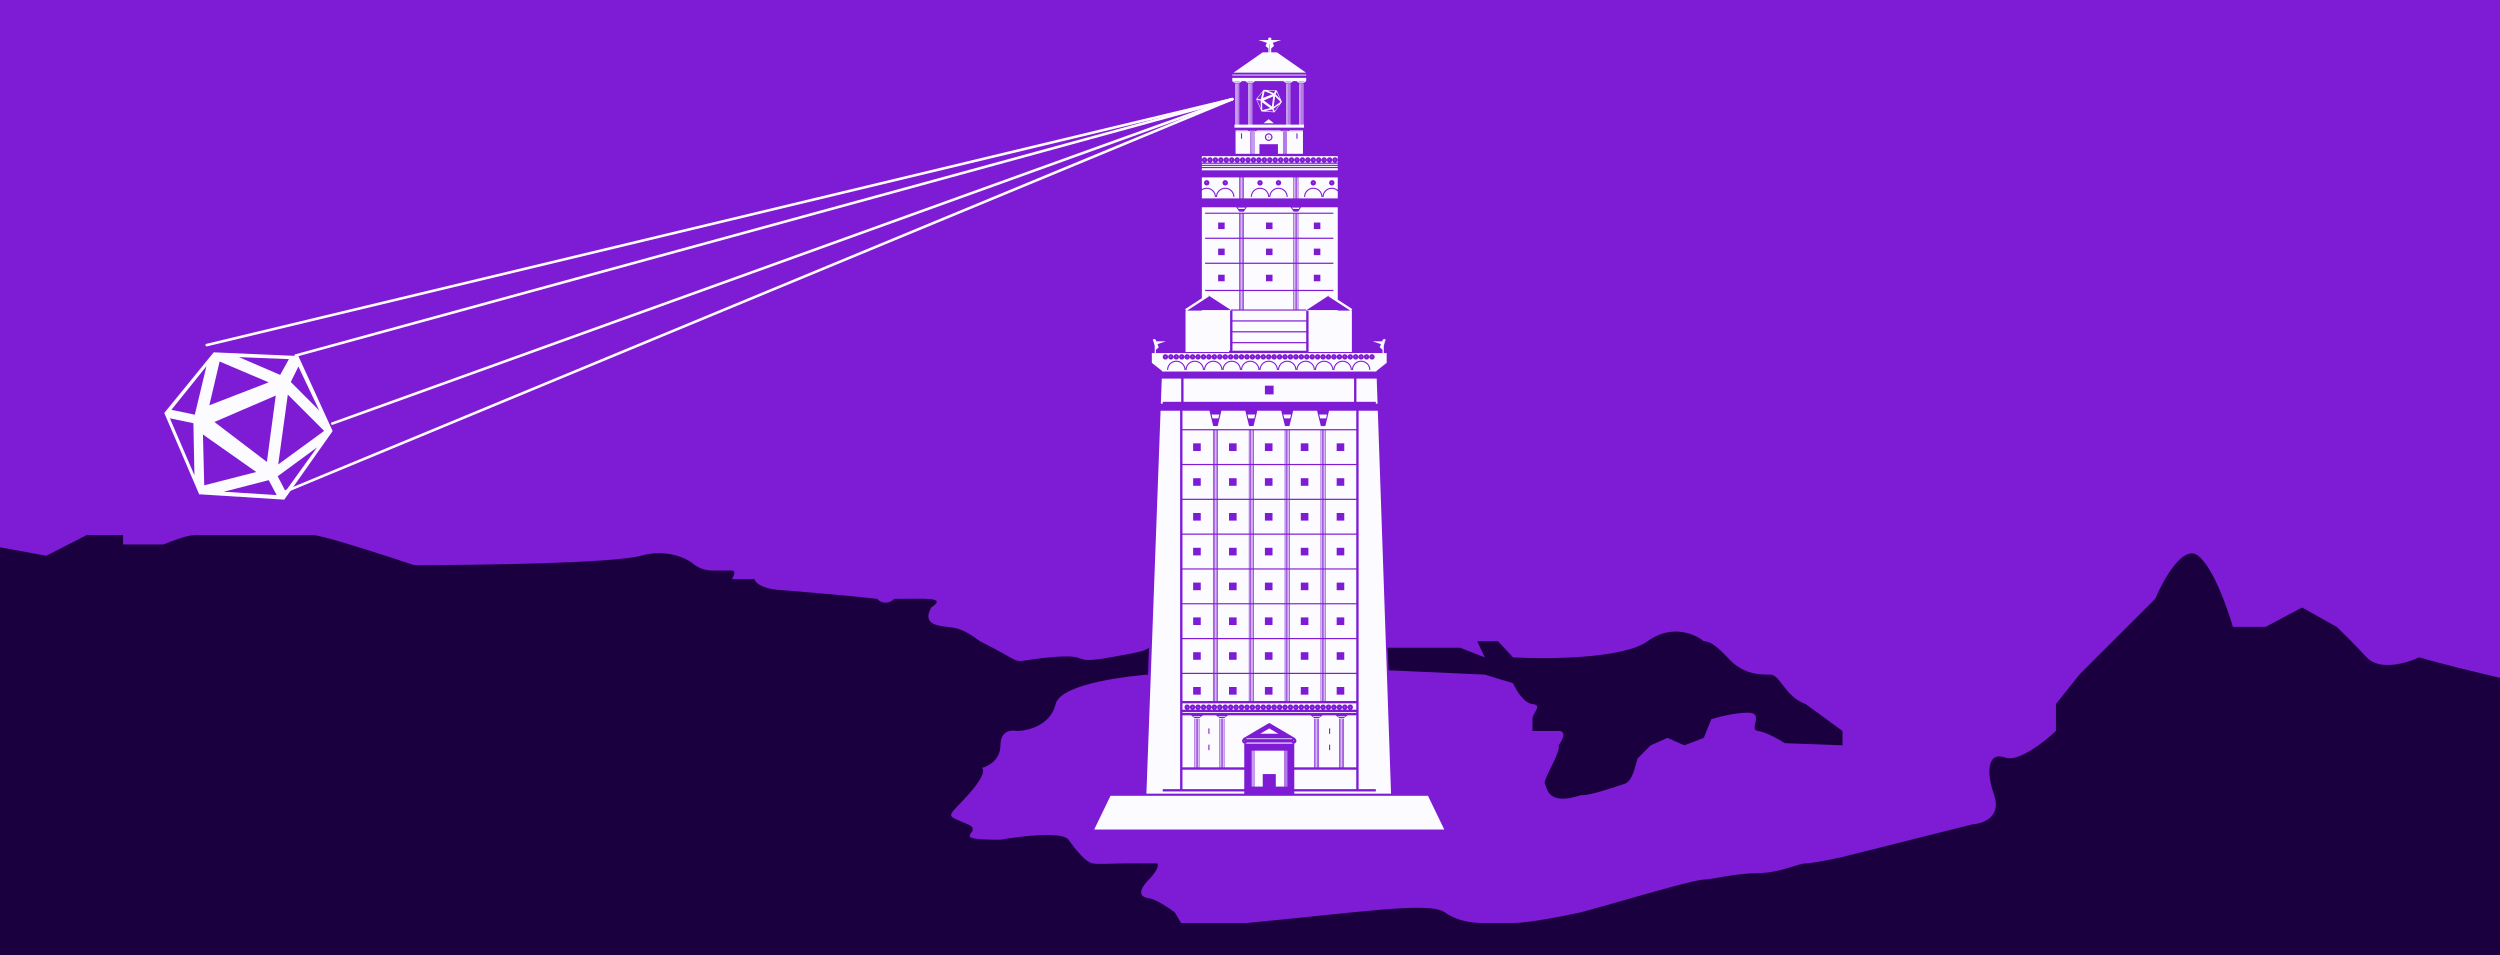 <svg viewBox="0 1 390 149" fill="none" xmlns="http://www.w3.org/2000/svg">
<rect x="0" y="1" width="390" height="149" fill="#808080" stroke="none"/>
<g clip-path="url(#clip0_19311_137752)">
<path d="M789 0.146H-393V151.148H789V0.146Z" fill="#7E1BD4"/>
<path fill-rule="evenodd" clip-rule="evenodd" d="M192.426 16.423C192.452 16.532 192.385 16.642 192.275 16.669L32.297 55.031C32.187 55.057 32.077 54.989 32.051 54.88C32.024 54.77 32.092 54.66 32.201 54.634L192.18 16.272C192.289 16.245 192.4 16.313 192.426 16.423Z" fill="#FCFBFF"/>
<path fill-rule="evenodd" clip-rule="evenodd" d="M192.425 16.416C192.454 16.525 192.39 16.637 192.282 16.667L46.179 56.662C46.07 56.691 45.958 56.627 45.928 56.519C45.898 56.41 45.962 56.298 46.071 56.268L192.174 16.273C192.283 16.244 192.395 16.308 192.425 16.416Z" fill="#FCFBFF"/>
<path fill-rule="evenodd" clip-rule="evenodd" d="M192.419 16.401C192.457 16.507 192.402 16.624 192.296 16.662L51.907 67.268C51.801 67.306 51.684 67.251 51.646 67.145C51.608 67.039 51.663 66.922 51.769 66.884L192.158 16.278C192.264 16.24 192.381 16.295 192.419 16.401Z" fill="#FCFBFF"/>
<path fill-rule="evenodd" clip-rule="evenodd" d="M192.416 16.392C192.459 16.496 192.41 16.616 192.305 16.659L44.57 77.875C44.466 77.918 44.347 77.869 44.304 77.764C44.261 77.66 44.31 77.541 44.414 77.498L192.149 16.282C192.253 16.239 192.373 16.288 192.416 16.392Z" fill="#FCFBFF"/>
<path d="M111.104 90.002C109.851 90.002 108.792 89.442 108.419 89.162C107.349 88.186 104.156 86.526 99.95 87.697C95.745 88.869 74.641 89.162 64.615 89.162C59.942 87.6 50.247 84.475 48.845 84.475H30.301C29.249 84.475 26.65 85.452 25.482 85.94H19.203V84.475H13.509L7.23 87.697L-10.438 84.475C-36.769 83.162 -92.849 81.615 -106.516 85.94C-120.183 90.265 -159.033 96.311 -176.75 98.793L-186.679 90.002L-194.418 93.082L-200.113 94.425L-210.042 100.137L-220.701 96.777L-225.665 100.137C-229.949 109.152 -243.187 127.664 -261.877 129.59C-285.24 131.998 -303.638 133.286 -300.134 137.206C-297.33 140.341 -295.753 143.352 -300.134 144.989C-304.009 146.438 -376.975 150.143 -393 150.999L-393 151.26H274.237C421.975 151.26 785.846 151.524 789 151.407V149.942C772.874 148.545 726.368 145.958 723.731 144.989C719.058 142.395 708.779 137.99 705.041 141.125C700.368 145.045 687.373 144.989 679.926 141.125C673.968 138.034 682.408 129.124 687.373 125.055L679.926 120.799C676.47 120.799 666.58 121.65 654.665 125.055C642.75 128.459 611.444 123.636 597.281 120.799C593.922 120.261 585.775 118.736 580.051 116.936C574.327 115.135 567.153 113.684 564.281 113.184L552.016 117.271L533.326 115.032L524.711 110.832H516.826C502.711 110.832 469.02 111.302 447.176 113.184C425.332 115.065 391.544 107.547 377.381 103.553C375.482 104.449 371.19 105.703 369.204 103.553C367.218 101.402 365.261 99.484 364.531 98.793L359.129 95.769L353.434 98.793H348.323C347.496 95.863 345.257 89.541 342.921 87.697C340.585 85.854 337.47 91.415 336.204 94.425L324.377 106.24L320.726 110.832V115.032C318.926 116.73 314.827 119.939 312.841 119.186C310.359 118.245 309.629 120.799 311.089 125.055C312.257 128.459 309.337 129.497 307.731 129.59L287.435 134.686C285.906 135.022 282.614 135.694 281.675 135.694C280.5 135.694 277.592 137.206 274.237 137.206C270.881 137.206 266.966 138.214 265.792 138.214C264.617 138.214 257.347 140.285 254.439 141.125C252.113 141.797 248.287 142.861 246.666 143.309C244.13 143.869 238.456 144.989 236.04 144.989H231.622C230.447 144.989 227.763 144.989 225.358 143.309C222.953 141.629 212.329 143.309 194.433 144.989H187.162H184.254L183.248 143.309C182.353 142.637 180.295 141.26 179.221 141.125C177.879 140.957 177.375 140.117 179.221 138.214C180.697 136.691 180.731 135.899 180.563 135.694H175.642C173.405 135.694 171.447 135.862 170.441 135.694C169.434 135.526 167.868 133.678 166.694 131.998C165.754 130.654 159.219 131.438 156.068 131.998C147.259 131.998 153.842 130.845 150.979 129.59C147.4 128.023 147.623 128.75 150.979 125.055C153.663 122.098 153.551 120.986 153.16 120.799C154.129 120.575 156.068 119.556 156.068 117.271C156.068 114.987 157.746 114.826 158.585 115.032C160.281 115.032 163.875 114.192 164.68 110.832C165.486 107.472 177.171 106.371 179.091 106.24L179.237 102.05C178.547 102.498 178.549 102.612 173.18 103.553C166.469 104.729 170.776 102.881 163.673 103.553C156.571 104.225 160.989 105.065 152.88 101.033C150.195 99.017 149.133 98.961 147.79 98.793C146.448 98.625 143.764 98.457 145.274 95.769C147.79 94.09 144.435 94.425 139.514 94.425C138.306 95.501 137.221 94.874 136.829 94.425C136.028 94.314 131.997 93.888 122.289 93.082C118.799 92.947 117.777 91.868 117.703 91.346H114.18C114.459 90.898 114.851 90.002 114.18 90.002H111.104Z" fill="#1B003F"/>
<path d="M227.763 102.041C225.955 102.041 220.005 102.05 216.471 102.05L216.617 105.565L231.622 106.24L236.04 107.584C236.487 108.611 237.718 110.698 239.06 110.832C240.738 111 239.06 112.176 239.06 113.184V115.032H243.142C244.485 115.032 243.702 116.525 243.142 117.271C243.59 118.223 240.599 122.749 241.002 123.287C241.404 123.824 241.213 126.802 246.666 125.044C247.859 125.212 252.071 123.69 253.413 123.287C254.755 122.884 255.178 120.116 255.457 119.332L257.501 117.271L260.13 116.11L262.758 117.271L265.792 116.11L266.966 113.184C268.029 112.848 270.669 112.176 272.727 112.176C275.299 112.176 272.727 114.864 274.237 115.032C275.445 115.166 277.536 116.357 278.431 116.936L287.435 117.271V115.032L281.675 110.832C278.431 109.666 277.713 106.24 276.191 106.24C274.29 106.24 272.502 106.143 270.497 104.54C269.447 103.701 267.544 101.033 265.792 101.033C264.431 99.894 260.77 98.3 257.012 101.033C253.254 103.765 241.465 103.851 236.04 103.553L233.691 101.033H230.447L231.622 103.553L227.763 102.041Z" fill="#1B003F"/>
<path fill-rule="evenodd" clip-rule="evenodd" d="M196.304 7.238H197.863C197.843 7.198 197.822 7.13 197.835 7.075C197.821 7.006 197.835 6.937 197.917 6.896C197.999 6.855 198.046 6.857 198.085 6.877C198.123 6.857 198.171 6.855 198.253 6.896C198.335 6.937 198.349 7.006 198.334 7.075C198.347 7.13 198.326 7.198 198.306 7.238H199.866L198.55 7.677L198.745 8.165L198.306 8.556V9.16L199.188 9.16L203.74 12.336H192.43L196.983 9.16L197.863 9.16V8.556L197.425 8.165L197.619 7.677L196.304 7.238ZM198.058 9.16H198.085H198.111V7.97L198.085 7.87L198.058 7.97V9.16ZM192.234 12.634H203.768V12.775H192.234V12.634ZM192.234 13.143V13.652H192.234L192.341 13.733L192.701 14.002L192.713 14.011H192.728H193.266H193.281L193.293 14.002L193.401 13.921L193.652 13.733L193.76 13.652H203.768V13.143H192.234ZM192.623 13.831H193.371L193.491 13.742H192.503L192.623 13.831ZM192.683 20.44V14.101H192.772L192.772 20.44H192.862V14.101H192.952V20.44H193.042V14.101H193.132L193.132 20.44H193.221V14.101H193.311V20.44H194.719V14.101H194.809V20.44H194.899L194.899 14.101H194.989V20.44H195.079V14.101H195.168V20.44H195.258L195.258 14.101H195.348V20.44H200.655V14.101H200.745V20.44H200.835L200.835 14.101H200.925V20.44H201.015V14.101H201.104V20.44H201.194V14.101H201.284V20.44H202.691V14.101H202.781V20.44H202.87L202.87 14.101H202.96V20.44H203.05V14.101H203.14V20.44H203.229V14.101H203.319V20.44H203.429V21.119L203.429 20.921H192.574V20.44H192.683ZM196.135 21.288H199.697L199.805 21.337L199.912 21.384H195.921L196.028 21.337L196.135 21.288ZM194.988 21.458L195.076 21.497L195.088 21.503H195.103H195.642H195.657L195.669 21.497L195.757 21.458H200.076L200.164 21.497L200.176 21.503H200.191H200.729H200.744L200.756 21.497L200.844 21.458H203.263V24.994H200.774V21.556H200.685V24.994H200.595V21.556H200.505V24.994H200.415V21.556H200.325V24.994H200.236L200.236 21.556H200.146V24.994H199.358V23.495H196.474V24.994H195.687V21.556H195.597V24.994H195.507L195.507 21.556H195.417V24.994H195.327V21.556H195.238V24.994H195.148L195.148 21.556H195.058V24.994H192.747V21.458H194.988ZM195.771 21.384H194.974L194.878 21.342H195.866L195.771 21.384ZM194.824 21.384H192.747V21.288H194.609L194.717 21.337L194.824 21.384ZM203.263 21.384V21.288H201.223L201.116 21.337L201.009 21.384H203.263ZM200.061 21.384H200.859L200.954 21.342H199.966L200.061 21.384ZM200.685 25.361H200.595L200.505 25.361L200.415 25.361L200.325 25.361L200.236 25.361L200.146 25.361L195.687 25.361L195.597 25.361L195.507 25.361L195.417 25.361L195.327 25.361L195.238 25.361L195.148 25.361L195.058 25.361L187.489 25.361V25.896C187.518 25.69 187.695 25.531 187.909 25.531C188.14 25.531 188.328 25.716 188.333 25.946C188.338 25.716 188.526 25.531 188.757 25.531C188.988 25.531 189.176 25.716 189.181 25.946C189.186 25.716 189.374 25.531 189.605 25.531C189.839 25.531 190.029 25.721 190.029 25.955C190.029 26.152 189.895 26.317 189.714 26.366H190.345C190.163 26.317 190.029 26.152 190.029 25.955C190.029 25.721 190.219 25.531 190.453 25.531C190.684 25.531 190.872 25.716 190.877 25.946C190.883 25.716 191.07 25.531 191.301 25.531C191.536 25.531 191.725 25.721 191.725 25.955C191.725 26.152 191.592 26.317 191.41 26.366H192.041C191.86 26.317 191.726 26.152 191.726 25.955C191.726 25.721 191.916 25.531 192.15 25.531C192.381 25.531 192.569 25.716 192.574 25.946C192.579 25.716 192.767 25.531 192.998 25.531C193.229 25.531 193.417 25.716 193.422 25.946C193.427 25.716 193.615 25.531 193.846 25.531C194.08 25.531 194.27 25.721 194.27 25.955C194.27 26.152 194.136 26.317 193.955 26.366H194.585C194.404 26.317 194.27 26.152 194.27 25.955C194.27 25.721 194.46 25.531 194.694 25.531C194.925 25.531 195.113 25.716 195.118 25.946C195.123 25.716 195.311 25.531 195.542 25.531C195.775 25.531 195.964 25.719 195.966 25.951C195.969 25.719 196.158 25.531 196.39 25.531C196.621 25.531 196.809 25.716 196.814 25.946C196.819 25.716 197.007 25.531 197.238 25.531C197.469 25.531 197.657 25.716 197.662 25.946C197.667 25.716 197.855 25.531 198.086 25.531C198.32 25.531 198.51 25.721 198.51 25.955C198.51 26.152 198.376 26.317 198.195 26.366H198.826C198.644 26.317 198.511 26.152 198.511 25.955C198.511 25.721 198.7 25.531 198.935 25.531C199.166 25.531 199.353 25.716 199.359 25.946C199.364 25.716 199.551 25.531 199.782 25.531C200.015 25.531 200.204 25.719 200.206 25.951C200.209 25.719 200.398 25.531 200.63 25.531C200.861 25.531 201.049 25.716 201.054 25.946C201.06 25.716 201.247 25.531 201.478 25.531C201.709 25.531 201.897 25.716 201.902 25.946C201.907 25.716 202.095 25.531 202.326 25.531C202.56 25.531 202.75 25.721 202.75 25.955C202.75 26.152 202.617 26.317 202.435 26.366H203.066C202.884 26.317 202.751 26.152 202.751 25.955C202.751 25.721 202.941 25.531 203.175 25.531C203.406 25.531 203.594 25.716 203.599 25.946C203.604 25.716 203.792 25.531 204.023 25.531C204.257 25.531 204.447 25.721 204.447 25.955C204.447 26.152 204.313 26.317 204.132 26.366H204.762C204.581 26.317 204.447 26.152 204.447 25.955C204.447 25.721 204.637 25.531 204.871 25.531C205.102 25.531 205.29 25.716 205.295 25.946C205.3 25.716 205.488 25.531 205.719 25.531C205.953 25.531 206.143 25.721 206.143 25.955C206.143 26.152 206.01 26.317 205.828 26.366H206.459C206.277 26.317 206.144 26.152 206.144 25.955C206.144 25.721 206.334 25.531 206.568 25.531C206.799 25.531 206.987 25.716 206.992 25.946C206.997 25.716 207.185 25.531 207.416 25.531C207.647 25.531 207.834 25.716 207.84 25.946C207.845 25.716 208.033 25.531 208.263 25.531C208.498 25.531 208.688 25.721 208.688 25.955C208.688 26.152 208.554 26.317 208.372 26.366H208.691V25.361L200.774 25.361H200.685ZM194.405 13.652H194.27L194.378 13.733L194.737 14.002L194.749 14.011H194.764H195.303H195.318L195.33 14.002L195.438 13.921L195.689 13.733L195.797 13.652H195.662H194.405ZM195.528 13.742L195.408 13.832H194.659L194.54 13.742H195.528ZM200.207 13.652H200.341H201.598H201.733L201.625 13.733L201.374 13.921L201.266 14.002L201.254 14.011H201.239H200.7H200.685L200.673 14.002L200.314 13.733L200.207 13.652ZM201.344 13.832H200.596L200.476 13.742H201.464L201.344 13.832ZM202.376 13.652H202.242L202.349 13.733L202.709 14.002L202.721 14.011H202.736H203.274H203.289L203.301 14.002L203.409 13.921L203.661 13.733L203.768 13.652L203.634 13.652H202.376ZM202.511 13.742L202.631 13.832H203.379L203.499 13.742H202.511ZM187.489 27.567V27.228H208.691V27.567H187.489ZM208.691 27.044H187.489V26.889H208.691V27.044ZM208.691 26.705H187.489V26.549H208.691V26.705ZM187.8 26.366H187.489V26.014C187.513 26.185 187.637 26.322 187.8 26.366ZM188.648 26.366C188.47 26.318 188.337 26.157 188.333 25.965C188.329 26.157 188.196 26.318 188.018 26.366H188.648ZM188.866 26.366H189.496C189.318 26.318 189.185 26.157 189.181 25.965C189.177 26.157 189.044 26.318 188.866 26.366ZM205.61 26.366C205.432 26.318 205.3 26.157 205.295 25.965C205.291 26.157 205.159 26.318 204.98 26.366H205.61ZM207.307 26.366C207.128 26.318 206.996 26.157 206.992 25.965C206.987 26.157 206.855 26.318 206.677 26.366H207.307ZM207.525 26.366H208.155C207.976 26.318 207.844 26.157 207.84 25.965C207.835 26.157 207.703 26.318 207.525 26.366ZM203.599 25.965C203.603 26.157 203.735 26.318 203.914 26.366H203.284C203.462 26.318 203.594 26.157 203.599 25.965ZM201.902 25.965C201.907 26.157 202.039 26.318 202.217 26.366H201.587C201.766 26.318 201.898 26.157 201.902 25.965ZM201.054 25.965C201.059 26.157 201.191 26.318 201.369 26.366H200.739C200.918 26.318 201.05 26.157 201.054 25.965ZM200.206 25.96C200.209 26.155 200.342 26.318 200.522 26.366H199.891C200.071 26.318 200.204 26.155 200.206 25.96ZM195.966 25.96C195.964 26.155 195.831 26.318 195.651 26.366H196.281C196.101 26.318 195.968 26.155 195.966 25.96ZM197.129 26.366C196.951 26.318 196.819 26.157 196.814 25.965C196.81 26.157 196.678 26.318 196.499 26.366H197.129ZM197.977 26.366C197.799 26.318 197.666 26.157 197.662 25.965C197.658 26.157 197.526 26.318 197.347 26.366H197.977ZM199.044 26.366H199.673C199.495 26.318 199.363 26.157 199.359 25.965C199.354 26.157 199.222 26.318 199.044 26.366ZM195.118 25.965C195.123 26.157 195.255 26.318 195.433 26.366H194.803C194.982 26.318 195.114 26.157 195.118 25.965ZM193.422 25.965C193.426 26.157 193.558 26.318 193.737 26.366H193.107C193.285 26.318 193.418 26.157 193.422 25.965ZM192.574 25.965C192.578 26.157 192.71 26.318 192.889 26.366H192.259C192.437 26.318 192.57 26.157 192.574 25.965ZM190.562 26.366H191.193C191.014 26.318 190.882 26.157 190.877 25.965C190.873 26.157 190.741 26.318 190.562 26.366ZM208.691 30.863V31.952H202.543V28.67H208.691V30.627C208.44 30.412 208.113 30.283 207.756 30.283C206.96 30.283 206.314 30.928 206.314 31.725H206.484C206.484 31.022 207.053 30.452 207.756 30.452C208.126 30.452 208.459 30.61 208.691 30.863ZM202.433 28.67V31.952H202.323V28.67H202.433ZM202.214 28.67V31.952H202.104V28.67H202.214ZM201.994 28.67V31.952H201.884V28.67H201.994ZM201.775 28.67V31.952H194.061V28.67H201.775ZM193.951 28.67V31.952H193.842V28.67H193.951ZM193.732 28.67V31.952H193.622V28.67H193.732ZM193.512 28.67V31.952H193.403V28.67H193.512ZM193.293 28.67V31.952H187.489V30.705C187.701 30.546 187.965 30.452 188.25 30.452C188.953 30.452 189.522 31.022 189.522 31.725H189.692C189.692 30.928 189.046 30.283 188.25 30.283C187.971 30.283 187.71 30.362 187.489 30.5V28.67H193.293ZM187.489 33.337H192.86L192.876 33.361L193.183 33.811L193.315 34.004L193.329 34.025H193.348H194.006H194.025L194.039 34.004L194.478 33.361L194.494 33.337H201.342L201.358 33.361L201.665 33.811L201.797 34.004L201.811 34.025H201.83H202.488H202.506L202.521 34.004L202.96 33.361L202.976 33.337H208.691V47.748L210.956 49.22L210.801 49.459H210.894V55.908H204.136V49.459H203.769V49.276H202.543V46.405H208.01V46.221H202.543V42.162H208.01V41.978H202.543V38.259H208.01V38.075H202.543V34.356H208.01V34.172H187.995V34.356H193.293V38.075H187.995V38.259H193.293V41.978H187.995V42.162H193.293V46.221H187.995V46.405H193.293V49.276H192.066V49.459H191.896V55.71H191.727V55.908H184.942V49.459H185.032L184.877 49.22L187.489 47.523V33.337ZM203.769 56.078L192.263 56.078L191.896 56.078L181.383 56.078L180.329 56.078V55.564L180.767 55.174L180.572 54.685L181.888 54.246H180.329C180.361 54.181 180.397 54.041 180.28 54.002C180.228 53.985 180.195 53.956 180.165 53.929C180.11 53.88 180.065 53.841 179.939 53.904C179.783 53.983 179.874 54.165 179.939 54.246L180.134 54.978V56.078H179.685V57.605L181.28 58.865L181.277 58.962H214.728L214.725 58.867L216.322 57.605V56.078H215.869V54.978L216.064 54.246C216.129 54.165 216.22 53.983 216.064 53.904C215.938 53.841 215.894 53.88 215.838 53.929C215.808 53.956 215.775 53.985 215.723 54.002C215.606 54.041 215.642 54.181 215.675 54.246H214.115L215.431 54.685L215.236 55.174L215.675 55.564V56.078H214.628L214.627 56.078L204.136 56.078H203.769ZM203.769 54.55V55.71H192.263V54.55H203.769ZM203.769 54.367H192.263V52.853H203.769V54.367ZM203.769 52.67H192.263V51.156H203.769V52.67ZM203.769 50.973H192.263V49.459L203.769 49.459L203.769 50.973ZM203.806 49.374L207.33 47.084L207.231 47.238L210.65 49.459H208.691V49.374H203.806ZM187.489 49.459H185.184L188.603 47.238L188.503 47.084L188.504 47.083L192.029 49.374H187.489V49.459ZM181.236 60.065L181.091 63.969H181.382V63.686H184.265V60.065H181.236ZM184.632 60.065V63.686H211.234V60.065H184.632ZM214.627 63.686H211.602V60.065H214.766L214.901 63.969H214.627V63.686ZM178.839 124.808L181.05 65.072H214.939L217.003 124.808L201.907 124.808V124.469L211.575 124.469H211.942L214.628 124.469V124.101H211.942V65.072H211.575V120.707H209.668V113.138H209.559V120.707H209.449V113.138H209.339V120.707H209.229V113.138H209.12V120.707H209.01V113.138H208.9V120.707H205.767V113.138H205.657V120.707H205.547V113.138H205.438V120.707H205.328V113.138H205.218V120.707H205.108V113.138H204.999V120.707H201.907V118.104V117.001H201.83C202.06 116.996 202.245 116.808 202.245 116.577C202.245 116.409 202.147 116.264 202.006 116.195H202.117L200.867 115.461L198.004 113.777L195.141 115.461L193.891 116.195H194.003C193.862 116.264 193.764 116.409 193.764 116.577C193.764 116.808 193.949 116.996 194.179 117.001H194.105V118.104V123.705V124.101H184.464V121.074H194.103V120.707H191.01V113.138H190.901V120.707H190.791V113.138H190.681V120.707H190.571V113.138H190.462V120.707H190.352V113.138H190.242V120.707H187.109V113.138H186.999V120.707H186.889V113.138H186.78V120.707H186.67V113.138H186.56V120.707H186.45V113.138H186.341V120.707H184.464V112.589H185.792L185.923 112.688L186.231 112.919L186.362 113.017L186.377 113.028H186.395H187.054H187.072L187.087 113.017L187.526 112.688L187.657 112.589H189.693L189.825 112.688L190.132 112.919L190.264 113.017L190.279 113.028H190.297H190.955H190.974L190.988 113.017L191.427 112.688L191.559 112.589H204.45L204.582 112.688L204.889 112.919L205.021 113.017L205.035 113.028H205.054H205.712H205.73L205.745 113.017L206.184 112.688L206.316 112.589H208.352L208.483 112.688L208.79 112.919L208.922 113.017L208.937 113.028H208.955H209.614H209.632L209.647 113.017L210.086 112.688L210.217 112.589H211.574V112.222H184.464V112.08H211.574V111.713H210.792C210.952 111.652 211.065 111.497 211.065 111.316C211.065 111.082 210.875 110.892 210.641 110.892C210.41 110.892 210.222 111.077 210.217 111.307C210.211 111.077 210.024 110.892 209.793 110.892C209.562 110.892 209.374 111.077 209.369 111.307C209.364 111.077 209.176 110.892 208.945 110.892C208.711 110.892 208.521 111.082 208.521 111.316C208.521 111.497 208.634 111.652 208.793 111.713H208.248C208.407 111.652 208.52 111.497 208.52 111.316C208.52 111.082 208.33 110.892 208.096 110.892C207.869 110.892 207.683 111.071 207.673 111.296C207.662 111.071 207.477 110.892 207.249 110.892C207.015 110.892 206.825 111.082 206.825 111.316C206.825 111.497 206.938 111.652 207.097 111.713H206.552C206.712 111.652 206.825 111.497 206.825 111.316C206.825 111.082 206.635 110.892 206.401 110.892C206.17 110.892 205.982 111.077 205.977 111.307C205.971 111.077 205.784 110.892 205.553 110.892C205.318 110.892 205.129 111.082 205.129 111.316C205.129 111.497 205.242 111.652 205.401 111.713H204.856C205.015 111.652 205.128 111.497 205.128 111.316C205.128 111.082 204.938 110.892 204.704 110.892C204.473 110.892 204.285 111.077 204.28 111.307C204.275 111.077 204.087 110.892 203.856 110.892C203.625 110.892 203.437 111.077 203.432 111.307C203.427 111.077 203.239 110.892 203.008 110.892C202.774 110.892 202.584 111.082 202.584 111.316C202.584 111.497 202.697 111.652 202.856 111.713H202.312C202.471 111.652 202.584 111.497 202.584 111.316C202.584 111.082 202.394 110.892 202.16 110.892C201.929 110.892 201.741 111.077 201.736 111.307C201.731 111.077 201.543 110.892 201.312 110.892C201.081 110.892 200.893 111.077 200.888 111.307C200.883 111.077 200.695 110.892 200.464 110.892C200.23 110.892 200.04 111.082 200.04 111.316C200.04 111.497 200.153 111.652 200.312 111.713H199.767C199.926 111.652 200.039 111.497 200.039 111.316C200.039 111.082 199.85 110.892 199.615 110.892C199.384 110.892 199.197 111.077 199.191 111.307C199.186 111.077 198.999 110.892 198.768 110.892C198.537 110.892 198.349 111.077 198.344 111.307C198.338 111.077 198.151 110.892 197.92 110.892C197.689 110.892 197.501 111.077 197.496 111.307C197.491 111.077 197.303 110.892 197.072 110.892C196.838 110.892 196.648 111.082 196.648 111.316C196.648 111.497 196.761 111.652 196.92 111.713H196.375C196.534 111.652 196.647 111.497 196.647 111.316C196.647 111.082 196.457 110.892 196.223 110.892C195.992 110.892 195.804 111.077 195.799 111.307C195.794 111.077 195.606 110.892 195.375 110.892C195.144 110.892 194.957 111.077 194.951 111.307C194.946 111.077 194.758 110.892 194.527 110.892C194.293 110.892 194.103 111.082 194.103 111.316C194.103 111.497 194.216 111.652 194.376 111.713H193.831C193.99 111.652 194.103 111.497 194.103 111.316C194.103 111.082 193.913 110.892 193.679 110.892C193.448 110.892 193.26 111.077 193.255 111.307C193.25 111.077 193.062 110.892 192.831 110.892C192.6 110.892 192.412 111.077 192.407 111.307C192.402 111.077 192.214 110.892 191.983 110.892C191.752 110.892 191.564 111.077 191.559 111.307C191.554 111.077 191.366 110.892 191.135 110.892C190.901 110.892 190.711 111.082 190.711 111.316C190.711 111.497 190.824 111.652 190.983 111.713H190.439C190.598 111.652 190.711 111.497 190.711 111.316C190.711 111.082 190.521 110.892 190.287 110.892C190.056 110.892 189.868 111.077 189.863 111.307C189.858 111.077 189.67 110.892 189.439 110.892C189.208 110.892 189.02 111.077 189.015 111.307C189.01 111.077 188.822 110.892 188.591 110.892C188.357 110.892 188.167 111.082 188.167 111.316C188.167 111.497 188.28 111.652 188.439 111.713H187.894C188.053 111.652 188.166 111.497 188.166 111.316C188.166 111.082 187.977 110.892 187.742 110.892C187.511 110.892 187.324 111.077 187.318 111.307C187.313 111.077 187.125 110.892 186.895 110.892C186.66 110.892 186.47 111.082 186.47 111.316C186.47 111.497 186.583 111.652 186.743 111.713H186.198C186.357 111.652 186.47 111.497 186.47 111.316C186.47 111.082 186.28 110.892 186.046 110.892C185.818 110.892 185.633 111.071 185.622 111.296C185.612 111.071 185.426 110.892 185.199 110.892C184.965 110.892 184.775 111.082 184.775 111.316C184.775 111.497 184.888 111.652 185.047 111.713H184.464V110.722H211.574V110.355H206.784V106.14H211.573V105.957H206.784V100.71H211.573V100.526H206.784V95.279H211.573V95.096H206.784V89.849H211.573V89.665H206.784V84.418H211.573V84.235H206.784V78.988H211.573V78.804H206.784V73.557H211.573V73.374H206.784V68.127H211.573V67.943H184.464V65.072H184.096V120.707H184.096V121.074H184.096V124.101H181.383V124.469L184.096 124.469H184.464L194.105 124.469V124.808L178.839 124.808ZM206.674 100.71V105.957H206.564V100.71H206.674ZM206.674 106.14H206.564V110.355H206.674V106.14ZM206.455 100.71V105.957H206.345V100.71H206.455ZM206.455 106.14H206.345V110.355H206.455V106.14ZM206.235 100.71V105.957H206.125V100.71H206.235ZM206.235 106.14H206.125V110.355H206.235V106.14ZM206.016 100.71V105.957H201.186V100.71H206.016ZM206.016 106.14H201.186V110.355H206.016V106.14ZM201.077 100.71V105.957H200.967V100.71H201.077ZM201.077 110.355V106.14H200.967V110.355H201.077ZM200.857 100.71V105.957H200.747V100.71H200.857ZM200.857 106.14H200.747V110.355H200.857V106.14ZM200.638 100.71V105.957H200.528V100.71H200.638ZM200.528 106.14V110.355H200.638V106.14H200.528ZM200.418 100.71V105.957H195.59V100.71H200.418ZM200.418 106.14H195.59V110.355H200.418V106.14ZM195.48 100.71V105.957H195.37V100.71H195.48ZM195.48 106.14H195.37V110.355H195.48V106.14ZM195.26 100.71V105.957H195.151V100.71H195.26ZM195.26 106.14H195.151V110.355H195.26V106.14ZM195.041 100.71V105.957H194.931V100.71H195.041ZM195.041 106.14H194.931V110.355H195.041V106.14ZM194.821 100.71V105.957H189.992V100.71H194.821ZM194.821 106.14H189.992V110.355H194.821V106.14ZM189.882 100.71V105.957H189.773V100.71H189.882ZM189.882 106.14H189.773V110.355H189.882V106.14ZM189.663 100.71V105.957H189.553V100.71H189.663ZM189.663 106.14H189.553V110.355H189.663V106.14ZM189.443 100.71V105.957H189.334V100.71H189.443ZM189.443 106.14H189.334V110.355H189.443V106.14ZM189.224 100.71V105.957H184.464V100.71H189.224ZM189.224 106.14H184.464V110.355H189.224V106.14ZM206.674 100.526V95.279H206.564V100.526H206.674ZM206.455 100.526V95.279H206.345V100.526H206.455ZM206.235 100.526V95.279H206.125V100.526H206.235ZM206.016 100.526V95.279H201.186V100.526H206.016ZM201.077 100.526V95.279H200.967V100.526H201.077ZM200.857 100.526V95.279H200.747V100.526H200.857ZM200.638 100.526V95.279H200.528V100.526H200.638ZM200.418 100.526V95.279H195.59V100.526H200.418ZM195.48 100.526V95.279H195.37V100.526H195.48ZM195.26 100.526V95.279H195.151V100.526H195.26ZM195.041 100.526V95.279H194.931V100.526H195.041ZM194.821 100.526V95.279H189.992V100.526H194.821ZM189.882 100.526V95.279H189.773V100.526H189.882ZM189.663 100.526V95.279H189.553V100.526H189.663ZM189.443 100.526V95.279H189.334V100.526H189.443ZM189.224 100.526V95.279H184.464V100.526H189.224ZM206.674 89.849V95.096H206.564V89.849H206.674ZM206.455 89.849V95.096H206.345V89.849H206.455ZM206.235 89.849V95.096H206.125V89.849H206.235ZM206.016 89.849V95.096H201.186V89.849H206.016ZM201.077 89.849V95.096H200.967V89.849H201.077ZM200.857 89.849V95.096H200.747V89.849H200.857ZM200.638 89.849V95.096H200.528V89.849H200.638ZM200.418 89.849V95.096H195.59V89.849H200.418ZM195.48 89.849V95.096H195.37V89.849H195.48ZM195.26 89.849V95.096H195.151V89.849H195.26ZM195.041 89.849V95.096H194.931V89.849H195.041ZM194.821 89.849V95.096H189.992V89.849H194.821ZM189.882 89.849V95.096H189.773V89.849H189.882ZM189.663 89.849V95.096H189.553V89.849H189.663ZM189.443 89.849V95.096H189.334V89.849H189.443ZM189.224 89.849V95.096H184.464V89.849H189.224ZM206.674 89.665V84.418H206.564V89.665H206.674ZM206.455 89.665V84.418H206.345V89.665H206.455ZM206.235 89.665V84.418H206.125V89.665H206.235ZM206.016 89.665V84.418H201.186V89.665H206.016ZM201.077 89.665V84.418H200.967V89.665H201.077ZM200.857 89.665V84.418H200.747V89.665H200.857ZM200.638 89.665V84.418H200.528V89.665H200.638ZM200.418 89.665V84.418H195.59V89.665H200.418ZM195.48 89.665V84.418H195.37V89.665H195.48ZM195.26 89.665V84.418H195.151V89.665H195.26ZM195.041 89.665V84.418H194.931V89.665H195.041ZM194.821 89.665V84.418H189.992V89.665H194.821ZM189.882 89.665V84.418H189.773V89.665H189.882ZM189.663 89.665V84.418H189.553V89.665H189.663ZM189.443 89.665V84.418H189.334V89.665H189.443ZM189.224 89.665V84.418H184.464V89.665H189.224ZM206.674 78.988V84.235H206.564V78.988H206.674ZM206.455 78.988V84.235H206.345V78.988H206.455ZM206.235 78.988V84.235H206.125V78.988H206.235ZM206.016 78.988V84.235H201.186V78.988H206.016ZM201.077 78.988V84.235H200.967V78.988H201.077ZM200.857 78.988V84.235H200.747V78.988H200.857ZM200.638 78.988V84.235H200.528V78.988H200.638ZM200.418 78.988V84.235H195.59V78.988H200.418ZM195.48 78.988V84.235H195.37V78.988H195.48ZM195.26 78.988V84.235H195.151V78.988H195.26ZM195.041 78.988V84.235H194.931V78.988H195.041ZM194.821 78.988V84.235H189.992V78.988H194.821ZM189.882 78.988V84.235H189.773V78.988H189.882ZM189.663 78.988V84.235H189.553V78.988H189.663ZM189.443 78.988V84.235H189.334V78.988H189.443ZM189.224 78.988V84.235H184.464V78.988H189.224ZM206.674 78.804V73.557H206.564V78.804H206.674ZM206.455 78.804V73.557H206.345V78.804H206.455ZM206.235 78.804V73.557H206.125V78.804H206.235ZM206.016 78.804V73.557H201.186V78.804H206.016ZM201.077 78.804V73.557H200.967V78.804H201.077ZM200.857 78.804V73.557H200.747V78.804H200.857ZM200.638 78.804V73.557H200.528V78.804H200.638ZM200.418 78.804V73.557H195.59V78.804H200.418ZM195.48 78.804V73.557H195.37V78.804H195.48ZM195.26 78.804V73.557H195.151V78.804H195.26ZM195.041 78.804V73.557H194.931V78.804H195.041ZM194.821 78.804V73.557H189.992V78.804H194.821ZM189.882 78.804V73.557H189.773V78.804H189.882ZM189.663 78.804V73.557H189.553V78.804H189.663ZM189.443 78.804V73.557H189.334V78.804H189.443ZM189.224 78.804V73.557H184.464V78.804H189.224ZM206.674 68.127V73.374H206.564V68.127H206.674ZM206.455 68.127V73.374H206.345V68.127H206.455ZM206.235 68.127V73.374H206.125V68.127H206.235ZM206.016 68.127V73.374H201.186V68.127H206.016ZM201.077 68.127V73.374H200.967V68.127H201.077ZM200.857 68.127V73.374H200.747V68.127H200.857ZM200.638 68.127V73.374H200.528V68.127H200.638ZM200.418 68.127V73.374H195.59V68.127H200.418ZM195.48 68.127V73.374H195.37V68.127H195.48ZM195.26 68.127V73.374H195.151V68.127H195.26ZM195.041 68.127V73.374H194.931V68.127H195.041ZM194.821 68.127V73.374H189.992V68.127H194.821ZM189.882 68.127V73.374H189.773V68.127H189.882ZM189.663 68.127V73.374H189.553V68.127H189.663ZM189.443 68.127V73.374H189.334V68.127H189.443ZM189.224 68.127V73.374H184.464V68.127H189.224ZM194.516 116.309H201.493C201.532 116.261 201.58 116.222 201.636 116.195H200.668H195.341H194.373C194.429 116.222 194.477 116.261 194.516 116.309ZM194.197 117.001C194.332 116.999 194.452 116.933 194.527 116.832H201.482C201.557 116.933 201.677 116.999 201.812 117.001H200.805H195.206H194.197ZM204.28 111.326C204.276 111.503 204.164 111.653 204.008 111.713H204.552C204.396 111.653 204.284 111.503 204.28 111.326ZM198.072 111.713C198.228 111.653 198.34 111.503 198.344 111.326C198.348 111.503 198.459 111.653 198.616 111.713H198.072ZM197.496 111.326C197.5 111.503 197.611 111.653 197.768 111.713H197.224C197.38 111.653 197.492 111.503 197.496 111.326ZM191.287 111.713H191.831C191.675 111.653 191.563 111.503 191.559 111.326C191.555 111.503 191.443 111.653 191.287 111.713ZM209.945 111.713C210.101 111.653 210.213 111.503 210.217 111.326C210.221 111.503 210.332 111.653 210.489 111.713H209.945ZM209.369 111.326C209.373 111.503 209.485 111.653 209.641 111.713H209.097C209.253 111.653 209.365 111.503 209.369 111.326ZM203.16 111.713H203.704C203.548 111.653 203.436 111.503 203.432 111.326C203.428 111.503 203.317 111.653 203.16 111.713ZM195.799 111.326C195.803 111.503 195.915 111.653 196.071 111.713H195.527C195.684 111.653 195.795 111.503 195.799 111.326ZM189.015 111.326C189.011 111.503 188.899 111.653 188.743 111.713H189.287C189.131 111.653 189.019 111.503 189.015 111.326ZM189.591 111.713H190.135C189.978 111.653 189.867 111.503 189.863 111.326C189.859 111.503 189.747 111.653 189.591 111.713ZM207.673 111.337C207.681 111.509 207.791 111.654 207.944 111.713H207.401C207.554 111.654 207.665 111.509 207.673 111.337ZM200.888 111.326C200.884 111.503 200.772 111.653 200.616 111.713H201.16C201.004 111.653 200.892 111.503 200.888 111.326ZM201.464 111.713H202.008C201.852 111.653 201.74 111.503 201.736 111.326C201.732 111.503 201.62 111.653 201.464 111.713ZM194.679 111.713C194.836 111.653 194.947 111.503 194.951 111.326C194.955 111.503 195.067 111.653 195.223 111.713H194.679ZM187.318 111.326C187.314 111.503 187.203 111.653 187.046 111.713H187.591C187.434 111.653 187.322 111.503 187.318 111.326ZM205.977 111.326C205.981 111.503 206.092 111.653 206.249 111.713H205.705C205.861 111.653 205.973 111.503 205.977 111.326ZM199.191 111.326C199.188 111.503 199.076 111.653 198.919 111.713H199.464C199.307 111.653 199.195 111.503 199.191 111.326ZM192.983 111.713C193.139 111.653 193.251 111.503 193.255 111.326C193.259 111.503 193.371 111.653 193.527 111.713H192.983ZM192.407 111.326C192.411 111.503 192.523 111.653 192.679 111.713H192.135C192.291 111.653 192.403 111.503 192.407 111.326ZM185.622 111.337C185.614 111.509 185.504 111.654 185.351 111.713H185.894C185.741 111.654 185.63 111.509 185.622 111.337ZM201.907 121.074V123.705V124.101H211.575V121.074H201.907ZM200.319 118.104H195.69V123.705H196.988V121.753H199.023V123.705H200.319V118.104ZM200.409 118.104V123.705H200.499V118.104H200.409ZM200.589 118.104V123.705H200.679V118.104H200.589ZM200.768 118.104H200.805V123.705H200.768L200.768 118.104ZM195.601 123.705V118.104H195.511L195.511 123.705H195.601ZM195.421 123.705V118.104H195.331V123.705H195.421ZM195.241 123.705V118.104H195.206V123.705H195.241ZM196.591 115.461L198.004 114.63L199.418 115.461H196.591ZM186.267 112.809H187.182L187.328 112.699H186.121L186.267 112.809ZM205.84 112.809H204.925L204.779 112.699H205.986L205.84 112.809ZM190.169 112.809H191.084L191.23 112.699H190.023L190.169 112.809ZM209.742 112.809H208.827L208.681 112.699H209.888L209.742 112.809ZM185.256 111.316C185.256 111.348 185.23 111.373 185.199 111.373C185.167 111.373 185.142 111.348 185.142 111.316C185.142 111.285 185.167 111.26 185.199 111.26C185.23 111.26 185.256 111.285 185.256 111.316ZM191.983 111.373C192.015 111.373 192.04 111.348 192.04 111.316C192.04 111.285 192.015 111.26 191.983 111.26C191.952 111.26 191.926 111.285 191.926 111.316C191.926 111.348 191.952 111.373 191.983 111.373ZM198.824 111.316C198.824 111.348 198.799 111.373 198.768 111.373C198.736 111.373 198.711 111.348 198.711 111.316C198.711 111.285 198.736 111.26 198.768 111.26C198.799 111.26 198.824 111.285 198.824 111.316ZM205.553 111.373C205.584 111.373 205.609 111.348 205.609 111.316C205.609 111.285 205.584 111.26 205.553 111.26C205.521 111.26 205.496 111.285 205.496 111.316C205.496 111.348 205.521 111.373 205.553 111.373ZM186.951 111.316C186.951 111.348 186.926 111.373 186.895 111.373C186.863 111.373 186.838 111.348 186.838 111.316C186.838 111.285 186.863 111.26 186.895 111.26C186.926 111.26 186.951 111.285 186.951 111.316ZM193.679 111.373C193.71 111.373 193.736 111.348 193.736 111.316C193.736 111.285 193.71 111.26 193.679 111.26C193.648 111.26 193.622 111.285 193.622 111.316C193.622 111.348 193.648 111.373 193.679 111.373ZM200.521 111.316C200.521 111.348 200.495 111.373 200.464 111.373C200.433 111.373 200.407 111.348 200.407 111.316C200.407 111.285 200.433 111.26 200.464 111.26C200.495 111.26 200.521 111.285 200.521 111.316ZM207.249 111.373C207.28 111.373 207.306 111.348 207.306 111.316C207.306 111.285 207.28 111.26 207.249 111.26C207.218 111.26 207.192 111.285 207.192 111.316C207.192 111.348 207.218 111.373 207.249 111.373ZM188.648 111.316C188.648 111.348 188.622 111.373 188.591 111.373C188.56 111.373 188.534 111.348 188.534 111.316C188.534 111.285 188.56 111.26 188.591 111.26C188.622 111.26 188.648 111.285 188.648 111.316ZM195.375 111.373C195.407 111.373 195.432 111.348 195.432 111.316C195.432 111.285 195.407 111.26 195.375 111.26C195.344 111.26 195.319 111.285 195.319 111.316C195.319 111.348 195.344 111.373 195.375 111.373ZM202.217 111.316C202.217 111.348 202.191 111.373 202.16 111.373C202.128 111.373 202.103 111.348 202.103 111.316C202.103 111.285 202.128 111.26 202.16 111.26C202.191 111.26 202.217 111.285 202.217 111.316ZM208.945 111.373C208.976 111.373 209.002 111.348 209.002 111.316C209.002 111.285 208.976 111.26 208.945 111.26C208.913 111.26 208.888 111.285 208.888 111.316C208.888 111.348 208.913 111.373 208.945 111.373ZM190.343 111.316C190.343 111.348 190.318 111.373 190.287 111.373C190.255 111.373 190.23 111.348 190.23 111.316C190.23 111.285 190.255 111.26 190.287 111.26C190.318 111.26 190.343 111.285 190.343 111.316ZM197.072 111.373C197.103 111.373 197.129 111.348 197.129 111.316C197.129 111.285 197.103 111.26 197.072 111.26C197.04 111.26 197.015 111.285 197.015 111.316C197.015 111.348 197.04 111.373 197.072 111.373ZM203.913 111.316C203.913 111.348 203.888 111.373 203.856 111.373C203.825 111.373 203.799 111.348 203.799 111.316C203.799 111.285 203.825 111.26 203.856 111.26C203.888 111.26 203.913 111.285 203.913 111.316ZM210.641 111.373C210.672 111.373 210.697 111.348 210.697 111.316C210.697 111.285 210.672 111.26 210.641 111.26C210.609 111.26 210.584 111.285 210.584 111.316C210.584 111.348 210.609 111.373 210.641 111.373ZM186.103 111.316C186.103 111.348 186.077 111.373 186.046 111.373C186.015 111.373 185.989 111.348 185.989 111.316C185.989 111.285 186.015 111.26 186.046 111.26C186.077 111.26 186.103 111.285 186.103 111.316ZM192.831 111.373C192.862 111.373 192.888 111.348 192.888 111.316C192.888 111.285 192.862 111.26 192.831 111.26C192.8 111.26 192.774 111.285 192.774 111.316C192.774 111.348 192.8 111.373 192.831 111.373ZM199.672 111.316C199.672 111.348 199.647 111.373 199.615 111.373C199.584 111.373 199.559 111.348 199.559 111.316C199.559 111.285 199.584 111.26 199.615 111.26C199.647 111.26 199.672 111.285 199.672 111.316ZM206.401 111.373C206.432 111.373 206.457 111.348 206.457 111.316C206.457 111.285 206.432 111.26 206.401 111.26C206.369 111.26 206.344 111.285 206.344 111.316C206.344 111.348 206.369 111.373 206.401 111.373ZM187.799 111.316C187.799 111.348 187.774 111.373 187.742 111.373C187.711 111.373 187.686 111.348 187.686 111.316C187.686 111.285 187.711 111.26 187.742 111.26C187.774 111.26 187.799 111.285 187.799 111.316ZM194.527 111.373C194.559 111.373 194.584 111.348 194.584 111.316C194.584 111.285 194.559 111.26 194.527 111.26C194.496 111.26 194.471 111.285 194.471 111.316C194.471 111.348 194.496 111.373 194.527 111.373ZM201.369 111.316C201.369 111.348 201.343 111.373 201.312 111.373C201.281 111.373 201.255 111.348 201.255 111.316C201.255 111.285 201.281 111.26 201.312 111.26C201.343 111.26 201.369 111.285 201.369 111.316ZM208.096 111.373C208.128 111.373 208.153 111.348 208.153 111.316C208.153 111.285 208.128 111.26 208.096 111.26C208.065 111.26 208.039 111.285 208.039 111.316C208.039 111.348 208.065 111.373 208.096 111.373ZM189.496 111.316C189.496 111.348 189.47 111.373 189.439 111.373C189.407 111.373 189.382 111.348 189.382 111.316C189.382 111.285 189.407 111.26 189.439 111.26C189.47 111.26 189.496 111.285 189.496 111.316ZM196.223 111.373C196.255 111.373 196.28 111.348 196.28 111.316C196.28 111.285 196.255 111.26 196.223 111.26C196.192 111.26 196.166 111.285 196.166 111.316C196.166 111.348 196.192 111.373 196.223 111.373ZM203.065 111.316C203.065 111.348 203.04 111.373 203.008 111.373C202.977 111.373 202.952 111.348 202.952 111.316C202.952 111.285 202.977 111.26 203.008 111.26C203.04 111.26 203.065 111.285 203.065 111.316ZM209.793 111.373C209.824 111.373 209.849 111.348 209.849 111.316C209.849 111.285 209.824 111.26 209.793 111.26C209.761 111.26 209.736 111.285 209.736 111.316C209.736 111.348 209.761 111.373 209.793 111.373ZM191.192 111.316C191.192 111.348 191.167 111.373 191.135 111.373C191.104 111.373 191.079 111.348 191.079 111.316C191.079 111.285 191.104 111.26 191.135 111.26C191.167 111.26 191.192 111.285 191.192 111.316ZM197.92 111.373C197.951 111.373 197.976 111.348 197.976 111.316C197.976 111.285 197.951 111.26 197.92 111.26C197.888 111.26 197.863 111.285 197.863 111.316C197.863 111.348 197.888 111.373 197.92 111.373ZM204.761 111.316C204.761 111.348 204.735 111.373 204.704 111.373C204.673 111.373 204.647 111.348 204.647 111.316C204.647 111.285 204.673 111.26 204.704 111.26C204.735 111.26 204.761 111.285 204.761 111.316ZM188.506 114.626H188.675V115.474H188.506V114.626ZM207.503 114.626H207.333V115.474H207.503V114.626ZM188.506 117.171H188.675V118.02H188.506V117.171ZM207.503 117.171H207.333V118.02H207.503V117.171ZM194.188 116.634C194.219 116.634 194.245 116.609 194.245 116.577C194.245 116.546 194.219 116.52 194.188 116.52C194.157 116.52 194.131 116.546 194.131 116.577C194.131 116.609 194.157 116.634 194.188 116.634ZM201.878 116.577C201.878 116.609 201.852 116.634 201.821 116.634C201.79 116.634 201.764 116.609 201.764 116.577C201.764 116.546 201.79 116.52 201.821 116.52C201.852 116.52 201.878 116.546 201.878 116.577ZM188.84 65.072H188.675L188.807 65.611L189.114 66.868L189.246 67.407L189.26 67.467H189.279H189.937H189.955L189.97 67.407L190.409 65.611L190.541 65.072H190.376H188.84ZM189.151 66.27H190.065L190.212 65.671H189.004L189.151 66.27ZM194.273 65.072H194.437H195.974H196.138L196.007 65.611L195.568 67.407L195.553 67.467H195.535H194.876H194.858L194.843 67.407L194.712 66.868L194.404 65.611L194.273 65.072ZM195.663 66.27H194.748L194.602 65.671H195.809L195.663 66.27ZM200.034 65.072H199.869L200.001 65.611L200.308 66.868L200.44 67.407L200.455 67.467H200.473H201.132H201.15L201.164 67.407L201.603 65.611L201.735 65.072H201.571H200.034ZM200.345 66.27H201.26L201.406 65.671H200.199L200.345 66.27ZM205.467 65.072H205.632H207.168H207.333L207.201 65.611L206.894 66.868L206.762 67.407L206.747 67.467H206.729H206.071H206.052L206.038 67.407L205.599 65.611L205.467 65.072ZM206.857 66.27H205.942L205.796 65.671H207.003L206.857 66.27ZM192.915 70.163H191.727V71.351H192.915V70.163ZM187.317 70.163H186.13V71.351H187.317V70.163ZM197.324 70.163H198.512V71.351H197.324V70.163ZM204.11 70.163H202.922V71.351H204.11V70.163ZM208.52 70.163H209.707V71.351H208.52V70.163ZM191.727 75.594H192.915V76.782H191.727V75.594ZM186.13 75.594H187.317V76.782H186.13V75.594ZM198.512 75.594H197.324V76.782H198.512V75.594ZM202.922 75.594H204.11V76.782H202.922V75.594ZM209.707 75.594H208.52V76.782H209.707V75.594ZM192.915 81.024H191.727V82.212H192.915V81.024ZM187.317 81.024H186.13V82.212H187.317V81.024ZM197.324 81.024H198.512V82.212H197.324V81.024ZM204.11 81.024H202.922V82.212H204.11V81.024ZM208.52 81.024H209.707V82.212H208.52V81.024ZM191.727 86.455H192.915V87.643H191.727V86.455ZM186.13 86.455H187.317V87.643H186.13V86.455ZM198.512 86.455H197.324V87.643H198.512V86.455ZM202.922 86.455H204.11V87.643H202.922V86.455ZM209.707 86.455H208.52V87.643H209.707V86.455ZM192.915 91.885H191.727V93.073H192.915V91.885ZM187.317 91.885H186.13V93.073H187.317V91.885ZM197.324 91.885H198.512V93.073H197.324V91.885ZM204.11 91.885H202.922V93.073H204.11V91.885ZM208.52 91.885H209.707V93.073H208.52V91.885ZM191.727 97.316H192.915V98.504H191.727V97.316ZM186.13 97.316H187.317V98.504H186.13V97.316ZM198.512 97.316H197.324V98.504H198.512V97.316ZM202.922 97.316H204.11V98.504H202.922V97.316ZM209.707 97.316H208.52V98.504H209.707V97.316ZM192.915 102.746H191.727V103.934H192.915V102.746ZM187.317 102.746H186.13V103.934H187.317V102.746ZM197.324 102.746H198.512V103.934H197.324V102.746ZM204.11 102.746H202.922V103.934H204.11V102.746ZM208.52 102.746H209.707V103.934H208.52V102.746ZM186.13 108.177H187.317V109.365H186.13V108.177ZM191.727 108.177H192.915V109.365H191.727V108.177ZM198.512 108.177H197.324V109.365H198.512V108.177ZM202.922 108.177H204.11V109.365H202.922V108.177ZM209.707 108.177H208.52V109.365H209.707V108.177ZM198.682 61.169H197.325V62.526H198.682V61.169ZM184.773 58.708C184.773 58.005 184.204 57.435 183.501 57.435C182.799 57.435 182.229 58.005 182.229 58.708H182.059C182.059 57.911 182.705 57.266 183.501 57.266C184.297 57.266 184.943 57.911 184.943 58.708H184.773ZM195.036 57.435C195.738 57.435 196.308 58.005 196.308 58.708H196.477H196.477H196.646C196.646 58.005 197.216 57.435 197.918 57.435C198.621 57.435 199.191 58.005 199.191 58.708H199.36C199.36 57.911 198.715 57.266 197.918 57.266C197.132 57.266 196.493 57.895 196.477 58.678C196.461 57.895 195.822 57.266 195.036 57.266C194.239 57.266 193.594 57.911 193.594 58.708H193.763C193.763 58.005 194.333 57.435 195.036 57.435ZM207.841 58.708C207.841 58.005 207.272 57.435 206.569 57.435C205.867 57.435 205.297 58.005 205.297 58.708H205.128C205.128 57.911 205.773 57.266 206.569 57.266C207.356 57.266 207.995 57.895 208.011 58.679C208.027 57.895 208.666 57.266 209.452 57.266C210.248 57.266 210.894 57.911 210.894 58.708H210.724C210.724 58.005 210.155 57.435 209.452 57.435C208.75 57.435 208.18 58.005 208.18 58.708H208.011H208.01H207.841ZM186.385 57.435C187.087 57.435 187.657 58.005 187.657 58.708H187.826H187.827H187.996C187.996 58.005 188.565 57.435 189.268 57.435C189.97 57.435 190.54 58.005 190.54 58.708H190.709C190.709 57.911 190.064 57.266 189.268 57.266C188.481 57.266 187.842 57.895 187.826 58.678C187.81 57.895 187.171 57.266 186.385 57.266C185.589 57.266 184.943 57.911 184.943 58.708H185.113C185.113 58.005 185.682 57.435 186.385 57.435ZM200.802 57.435C201.505 57.435 202.074 58.005 202.074 58.708H202.244C202.244 57.911 201.598 57.266 200.802 57.266C200.006 57.266 199.36 57.911 199.36 58.708H199.53C199.53 58.005 200.1 57.435 200.802 57.435ZM213.608 58.708C213.608 58.005 213.038 57.435 212.336 57.435C211.633 57.435 211.064 58.005 211.064 58.708H210.894C210.894 57.911 211.54 57.266 212.336 57.266C213.132 57.266 213.778 57.911 213.778 58.708H213.608ZM192.152 57.435C192.855 57.435 193.424 58.005 193.424 58.708H193.594C193.594 57.911 192.948 57.266 192.152 57.266C191.356 57.266 190.71 57.911 190.71 58.708H190.88C190.88 58.005 191.449 57.435 192.152 57.435ZM204.958 58.708C204.958 58.005 204.388 57.435 203.686 57.435C202.983 57.435 202.414 58.005 202.414 58.708H202.244C202.244 57.911 202.889 57.266 203.686 57.266C204.482 57.266 205.128 57.911 205.128 58.708H204.958ZM181.804 56.728C181.836 56.728 181.861 56.703 181.861 56.672C181.861 56.64 181.836 56.615 181.804 56.615C181.773 56.615 181.748 56.64 181.748 56.672C181.748 56.703 181.773 56.728 181.804 56.728ZM181.804 57.096C182.039 57.096 182.228 56.906 182.228 56.672C182.228 56.437 182.039 56.247 181.804 56.247C181.57 56.247 181.38 56.437 181.38 56.672C181.38 56.906 181.57 57.096 181.804 57.096ZM183.557 56.672C183.557 56.703 183.531 56.728 183.5 56.728C183.469 56.728 183.443 56.703 183.443 56.672C183.443 56.64 183.469 56.615 183.5 56.615C183.531 56.615 183.557 56.64 183.557 56.672ZM183.924 56.672C183.924 56.906 183.734 57.096 183.5 57.096C183.273 57.096 183.087 56.917 183.077 56.692C183.066 56.917 182.88 57.096 182.653 57.096C182.419 57.096 182.229 56.906 182.229 56.672C182.229 56.437 182.419 56.247 182.653 56.247C182.88 56.247 183.066 56.427 183.077 56.652C183.087 56.427 183.273 56.247 183.5 56.247C183.734 56.247 183.924 56.437 183.924 56.672ZM192.038 56.672C192.038 56.703 192.013 56.728 191.982 56.728C191.95 56.728 191.925 56.703 191.925 56.672C191.925 56.64 191.95 56.615 191.982 56.615C192.013 56.615 192.038 56.64 192.038 56.672ZM192.406 56.681C192.4 56.911 192.213 57.096 191.982 57.096C191.747 57.096 191.558 56.906 191.558 56.672C191.558 56.437 191.747 56.247 191.982 56.247C192.213 56.247 192.4 56.432 192.406 56.662C192.411 56.432 192.599 56.247 192.83 56.247C193.06 56.247 193.248 56.432 193.253 56.662C193.259 56.432 193.446 56.247 193.677 56.247C193.912 56.247 194.101 56.437 194.101 56.672C194.101 56.906 193.912 57.096 193.677 57.096C193.446 57.096 193.259 56.911 193.253 56.681C193.248 56.911 193.06 57.096 192.83 57.096C192.599 57.096 192.411 56.911 192.406 56.681ZM200.462 56.728C200.494 56.728 200.519 56.703 200.519 56.672C200.519 56.64 200.494 56.615 200.462 56.615C200.431 56.615 200.406 56.64 200.406 56.672C200.406 56.703 200.431 56.728 200.462 56.728ZM200.462 57.096C200.693 57.096 200.881 56.911 200.886 56.681C200.892 56.911 201.079 57.096 201.31 57.096C201.541 57.096 201.729 56.911 201.734 56.681C201.739 56.911 201.927 57.096 202.158 57.096C202.392 57.096 202.582 56.906 202.582 56.672C202.582 56.437 202.392 56.247 202.158 56.247C201.927 56.247 201.739 56.432 201.734 56.662C201.729 56.432 201.541 56.247 201.31 56.247C201.079 56.247 200.892 56.432 200.886 56.662C200.881 56.432 200.693 56.247 200.462 56.247C200.228 56.247 200.038 56.437 200.038 56.672C200.038 56.906 200.228 57.096 200.462 57.096ZM209 56.672C209 56.703 208.975 56.728 208.943 56.728C208.912 56.728 208.887 56.703 208.887 56.672C208.887 56.64 208.912 56.615 208.943 56.615C208.975 56.615 209 56.64 209 56.672ZM209.367 56.681C209.362 56.911 209.174 57.096 208.943 57.096C208.709 57.096 208.519 56.906 208.519 56.672C208.519 56.437 208.709 56.247 208.943 56.247C209.174 56.247 209.362 56.432 209.367 56.662C209.372 56.432 209.56 56.247 209.791 56.247C210.025 56.247 210.215 56.437 210.215 56.672C210.215 56.906 210.025 57.096 209.791 57.096C209.56 57.096 209.372 56.911 209.367 56.681ZM186.045 56.728C186.076 56.728 186.102 56.703 186.102 56.672C186.102 56.64 186.076 56.615 186.045 56.615C186.014 56.615 185.988 56.64 185.988 56.672C185.988 56.703 186.014 56.728 186.045 56.728ZM186.045 57.096C186.276 57.096 186.464 56.911 186.469 56.681C186.474 56.911 186.662 57.096 186.893 57.096C187.124 57.096 187.312 56.911 187.317 56.681C187.322 56.911 187.51 57.096 187.741 57.096C187.975 57.096 188.165 56.906 188.165 56.672C188.165 56.437 187.975 56.247 187.741 56.247C187.51 56.247 187.322 56.432 187.317 56.662C187.312 56.432 187.124 56.247 186.893 56.247C186.662 56.247 186.474 56.432 186.469 56.662C186.464 56.432 186.276 56.247 186.045 56.247C185.811 56.247 185.621 56.437 185.621 56.672C185.621 56.906 185.811 57.096 186.045 57.096ZM194.583 56.672C194.583 56.703 194.557 56.728 194.526 56.728C194.495 56.728 194.469 56.703 194.469 56.672C194.469 56.64 194.495 56.615 194.526 56.615C194.557 56.615 194.583 56.64 194.583 56.672ZM194.95 56.681C194.945 56.911 194.757 57.096 194.526 57.096C194.292 57.096 194.102 56.906 194.102 56.672C194.102 56.437 194.292 56.247 194.526 56.247C194.757 56.247 194.945 56.432 194.95 56.662C194.955 56.432 195.143 56.247 195.374 56.247C195.605 56.247 195.793 56.432 195.798 56.662C195.803 56.432 195.991 56.247 196.222 56.247C196.453 56.247 196.641 56.432 196.646 56.662C196.651 56.432 196.839 56.247 197.07 56.247C197.304 56.247 197.494 56.437 197.494 56.672C197.494 56.906 197.304 57.096 197.07 57.096C196.839 57.096 196.651 56.911 196.646 56.681C196.641 56.911 196.453 57.096 196.222 57.096C195.991 57.096 195.803 56.911 195.798 56.681C195.793 56.911 195.605 57.096 195.374 57.096C195.143 57.096 194.955 56.911 194.95 56.681ZM203.007 56.728C203.038 56.728 203.064 56.703 203.064 56.672C203.064 56.64 203.038 56.615 203.007 56.615C202.975 56.615 202.95 56.64 202.95 56.672C202.95 56.703 202.975 56.728 203.007 56.728ZM203.007 57.096C203.238 57.096 203.426 56.911 203.431 56.681C203.436 56.911 203.624 57.096 203.855 57.096C204.089 57.096 204.279 56.906 204.279 56.672C204.279 56.437 204.089 56.247 203.855 56.247C203.624 56.247 203.436 56.432 203.431 56.662C203.426 56.432 203.238 56.247 203.007 56.247C202.773 56.247 202.583 56.437 202.583 56.672C202.583 56.906 202.773 57.096 203.007 57.096ZM211.544 56.672C211.544 56.703 211.518 56.728 211.487 56.728C211.456 56.728 211.43 56.703 211.43 56.672C211.43 56.64 211.456 56.615 211.487 56.615C211.518 56.615 211.544 56.64 211.544 56.672ZM211.911 56.672C211.911 56.906 211.721 57.096 211.487 57.096C211.259 57.096 211.074 56.917 211.063 56.692C211.053 56.917 210.867 57.096 210.64 57.096C210.406 57.096 210.216 56.906 210.216 56.672C210.216 56.437 210.406 56.247 210.64 56.247C210.867 56.247 211.053 56.427 211.063 56.652C211.074 56.427 211.259 56.247 211.487 56.247C211.721 56.247 211.911 56.437 211.911 56.672ZM188.589 56.728C188.621 56.728 188.646 56.703 188.646 56.672C188.646 56.64 188.621 56.615 188.589 56.615C188.558 56.615 188.533 56.64 188.533 56.672C188.533 56.703 188.558 56.728 188.589 56.728ZM188.589 57.096C188.82 57.096 189.008 56.911 189.013 56.681C189.019 56.911 189.206 57.096 189.437 57.096C189.668 57.096 189.856 56.911 189.861 56.681C189.866 56.911 190.054 57.096 190.285 57.096C190.516 57.096 190.704 56.911 190.709 56.681C190.714 56.911 190.902 57.096 191.133 57.096C191.367 57.096 191.557 56.906 191.557 56.672C191.557 56.437 191.367 56.247 191.133 56.247C190.902 56.247 190.714 56.432 190.709 56.662C190.704 56.432 190.516 56.247 190.285 56.247C190.054 56.247 189.866 56.432 189.861 56.662C189.856 56.432 189.668 56.247 189.437 56.247C189.206 56.247 189.019 56.432 189.013 56.662C189.008 56.432 188.82 56.247 188.589 56.247C188.355 56.247 188.165 56.437 188.165 56.672C188.165 56.906 188.355 57.096 188.589 57.096ZM197.126 56.672C197.126 56.703 197.101 56.728 197.07 56.728C197.038 56.728 197.013 56.703 197.013 56.672C197.013 56.64 197.038 56.615 197.07 56.615C197.101 56.615 197.126 56.64 197.126 56.672ZM205.55 56.728C205.582 56.728 205.607 56.703 205.607 56.672C205.607 56.64 205.582 56.615 205.55 56.615C205.519 56.615 205.494 56.64 205.494 56.672C205.494 56.703 205.519 56.728 205.55 56.728ZM205.55 57.096C205.785 57.096 205.974 56.906 205.974 56.672C205.974 56.437 205.785 56.247 205.55 56.247C205.323 56.247 205.137 56.427 205.127 56.652C205.116 56.427 204.931 56.247 204.703 56.247C204.469 56.247 204.279 56.437 204.279 56.672C204.279 56.906 204.469 57.096 204.703 57.096C204.931 57.096 205.116 56.917 205.127 56.692C205.137 56.917 205.323 57.096 205.55 57.096ZM214.089 56.672C214.089 56.703 214.063 56.728 214.032 56.728C214.001 56.728 213.975 56.703 213.975 56.672C213.975 56.64 214.001 56.615 214.032 56.615C214.063 56.615 214.089 56.64 214.089 56.672ZM214.456 56.672C214.456 56.906 214.266 57.096 214.032 57.096C213.798 57.096 213.608 56.906 213.608 56.672C213.608 56.437 213.798 56.247 214.032 56.247C214.266 56.247 214.456 56.437 214.456 56.672ZM190.342 56.672C190.342 56.703 190.317 56.728 190.285 56.728C190.254 56.728 190.228 56.703 190.228 56.672C190.228 56.64 190.254 56.615 190.285 56.615C190.317 56.615 190.342 56.64 190.342 56.672ZM198.766 56.728C198.797 56.728 198.823 56.703 198.823 56.672C198.823 56.64 198.797 56.615 198.766 56.615C198.735 56.615 198.709 56.64 198.709 56.672C198.709 56.703 198.735 56.728 198.766 56.728ZM199.19 56.681C199.185 56.911 198.997 57.096 198.766 57.096C198.535 57.096 198.347 56.911 198.342 56.681C198.337 56.911 198.149 57.096 197.918 57.096C197.684 57.096 197.494 56.906 197.494 56.672C197.494 56.437 197.684 56.247 197.918 56.247C198.149 56.247 198.337 56.432 198.342 56.662C198.347 56.432 198.535 56.247 198.766 56.247C198.997 56.247 199.185 56.432 199.19 56.662C199.195 56.432 199.383 56.247 199.614 56.247C199.848 56.247 200.038 56.437 200.038 56.672C200.038 56.906 199.848 57.096 199.614 57.096C199.383 57.096 199.195 56.911 199.19 56.681ZM207.304 56.672C207.304 56.703 207.278 56.728 207.247 56.728C207.216 56.728 207.19 56.703 207.19 56.672C207.19 56.64 207.216 56.615 207.247 56.615C207.278 56.615 207.304 56.64 207.304 56.672ZM207.247 57.096C207.478 57.096 207.666 56.911 207.671 56.681C207.676 56.911 207.864 57.096 208.095 57.096C208.329 57.096 208.519 56.906 208.519 56.672C208.519 56.437 208.329 56.247 208.095 56.247C207.864 56.247 207.676 56.432 207.671 56.662C207.666 56.432 207.478 56.247 207.247 56.247C207.016 56.247 206.828 56.432 206.823 56.662C206.818 56.432 206.63 56.247 206.399 56.247C206.165 56.247 205.975 56.437 205.975 56.672C205.975 56.906 206.165 57.096 206.399 57.096C206.63 57.096 206.818 56.911 206.823 56.681C206.828 56.911 207.016 57.096 207.247 57.096ZM184.349 56.728C184.38 56.728 184.405 56.703 184.405 56.672C184.405 56.64 184.38 56.615 184.349 56.615C184.317 56.615 184.292 56.64 184.292 56.672C184.292 56.703 184.317 56.728 184.349 56.728ZM184.773 56.681C184.767 56.911 184.58 57.096 184.349 57.096C184.114 57.096 183.925 56.906 183.925 56.672C183.925 56.437 184.114 56.247 184.349 56.247C184.58 56.247 184.767 56.432 184.773 56.662C184.778 56.432 184.966 56.247 185.197 56.247C185.431 56.247 185.621 56.437 185.621 56.672C185.621 56.906 185.431 57.096 185.197 57.096C184.966 57.096 184.778 56.911 184.773 56.681ZM192.886 56.672C192.886 56.703 192.861 56.728 192.83 56.728C192.798 56.728 192.773 56.703 192.773 56.672C192.773 56.64 192.798 56.615 192.83 56.615C192.861 56.615 192.886 56.64 192.886 56.672ZM201.31 56.728C201.342 56.728 201.367 56.703 201.367 56.672C201.367 56.64 201.342 56.615 201.31 56.615C201.279 56.615 201.254 56.64 201.254 56.672C201.254 56.703 201.279 56.728 201.31 56.728ZM209.848 56.672C209.848 56.703 209.823 56.728 209.791 56.728C209.76 56.728 209.734 56.703 209.734 56.672C209.734 56.64 209.76 56.615 209.791 56.615C209.823 56.615 209.848 56.64 209.848 56.672ZM186.893 56.728C186.924 56.728 186.95 56.703 186.95 56.672C186.95 56.64 186.924 56.615 186.893 56.615C186.862 56.615 186.836 56.64 186.836 56.672C186.836 56.703 186.862 56.728 186.893 56.728ZM195.431 56.672C195.431 56.703 195.405 56.728 195.374 56.728C195.342 56.728 195.317 56.703 195.317 56.672C195.317 56.64 195.342 56.615 195.374 56.615C195.405 56.615 195.431 56.64 195.431 56.672ZM203.855 56.728C203.886 56.728 203.911 56.703 203.911 56.672C203.911 56.64 203.886 56.615 203.855 56.615C203.823 56.615 203.798 56.64 203.798 56.672C203.798 56.703 203.823 56.728 203.855 56.728ZM212.392 56.672C212.392 56.703 212.367 56.728 212.336 56.728C212.304 56.728 212.279 56.703 212.279 56.672C212.279 56.64 212.304 56.615 212.336 56.615C212.367 56.615 212.392 56.64 212.392 56.672ZM212.336 57.096C212.566 57.096 212.754 56.911 212.759 56.681C212.765 56.911 212.952 57.096 213.183 57.096C213.418 57.096 213.607 56.906 213.607 56.672C213.607 56.437 213.418 56.247 213.183 56.247C212.952 56.247 212.765 56.432 212.759 56.662C212.754 56.432 212.566 56.247 212.336 56.247C212.101 56.247 211.911 56.437 211.911 56.672C211.911 56.906 212.101 57.096 212.336 57.096ZM189.437 56.728C189.469 56.728 189.494 56.703 189.494 56.672C189.494 56.64 189.469 56.615 189.437 56.615C189.406 56.615 189.381 56.64 189.381 56.672C189.381 56.703 189.406 56.728 189.437 56.728ZM197.975 56.672C197.975 56.703 197.95 56.728 197.918 56.728C197.887 56.728 197.861 56.703 197.861 56.672C197.861 56.64 197.887 56.615 197.918 56.615C197.95 56.615 197.975 56.64 197.975 56.672ZM206.399 56.728C206.43 56.728 206.456 56.703 206.456 56.672C206.456 56.64 206.43 56.615 206.399 56.615C206.368 56.615 206.342 56.64 206.342 56.672C206.342 56.703 206.368 56.728 206.399 56.728ZM182.71 56.672C182.71 56.703 182.684 56.728 182.653 56.728C182.622 56.728 182.596 56.703 182.596 56.672C182.596 56.64 182.622 56.615 182.653 56.615C182.684 56.615 182.71 56.64 182.71 56.672ZM191.133 56.728C191.164 56.728 191.19 56.703 191.19 56.672C191.19 56.64 191.164 56.615 191.133 56.615C191.102 56.615 191.076 56.64 191.076 56.672C191.076 56.703 191.102 56.728 191.133 56.728ZM199.671 56.672C199.671 56.703 199.645 56.728 199.614 56.728C199.583 56.728 199.557 56.703 199.557 56.672C199.557 56.64 199.583 56.615 199.614 56.615C199.645 56.615 199.671 56.64 199.671 56.672ZM208.095 56.728C208.126 56.728 208.152 56.703 208.152 56.672C208.152 56.64 208.126 56.615 208.095 56.615C208.063 56.615 208.038 56.64 208.038 56.672C208.038 56.703 208.063 56.728 208.095 56.728ZM185.253 56.672C185.253 56.703 185.228 56.728 185.197 56.728C185.165 56.728 185.14 56.703 185.14 56.672C185.14 56.64 185.165 56.615 185.197 56.615C185.228 56.615 185.253 56.64 185.253 56.672ZM193.677 56.728C193.709 56.728 193.734 56.703 193.734 56.672C193.734 56.64 193.709 56.615 193.677 56.615C193.646 56.615 193.621 56.64 193.621 56.672C193.621 56.703 193.646 56.728 193.677 56.728ZM202.215 56.672C202.215 56.703 202.19 56.728 202.158 56.728C202.127 56.728 202.101 56.703 202.101 56.672C202.101 56.64 202.127 56.615 202.158 56.615C202.19 56.615 202.215 56.64 202.215 56.672ZM210.64 56.728C210.671 56.728 210.697 56.703 210.697 56.672C210.697 56.64 210.671 56.615 210.64 56.615C210.608 56.615 210.583 56.64 210.583 56.672C210.583 56.703 210.608 56.728 210.64 56.728ZM187.798 56.672C187.798 56.703 187.772 56.728 187.741 56.728C187.71 56.728 187.684 56.703 187.684 56.672C187.684 56.64 187.71 56.615 187.741 56.615C187.772 56.615 187.798 56.64 187.798 56.672ZM196.222 56.728C196.253 56.728 196.278 56.703 196.278 56.672C196.278 56.64 196.253 56.615 196.222 56.615C196.19 56.615 196.165 56.64 196.165 56.672C196.165 56.703 196.19 56.728 196.222 56.728ZM204.76 56.672C204.76 56.703 204.735 56.728 204.703 56.728C204.672 56.728 204.646 56.703 204.646 56.672C204.646 56.64 204.672 56.615 204.703 56.615C204.735 56.615 204.76 56.64 204.76 56.672ZM213.183 56.728C213.215 56.728 213.24 56.703 213.24 56.672C213.24 56.64 213.215 56.615 213.183 56.615C213.152 56.615 213.127 56.64 213.127 56.672C213.127 56.703 213.152 56.728 213.183 56.728ZM191.134 30.452C191.836 30.452 192.406 31.022 192.406 31.725H192.575C192.575 30.928 191.93 30.283 191.134 30.283C190.337 30.283 189.692 30.928 189.692 31.725H189.861C189.861 31.022 190.431 30.452 191.134 30.452ZM197.834 31.725C197.834 31.022 197.264 30.452 196.561 30.452C195.859 30.452 195.289 31.022 195.289 31.725H195.12C195.12 30.928 195.765 30.283 196.561 30.283C197.348 30.283 197.987 30.913 198.003 31.696C198.019 30.913 198.658 30.283 199.444 30.283C200.241 30.283 200.886 30.928 200.886 31.725H200.717C200.717 31.022 200.147 30.452 199.444 30.452C198.742 30.452 198.172 31.022 198.172 31.725H198.003H198.003H197.834ZM206.144 31.725C206.144 31.022 205.575 30.452 204.872 30.452C204.17 30.452 203.6 31.022 203.6 31.725H203.431C203.431 30.928 204.076 30.283 204.872 30.283C205.669 30.283 206.314 30.928 206.314 31.725H206.144ZM194.134 33.596H193.22L193.073 33.382H194.281L194.134 33.596ZM193.403 49.276H193.512V46.405H193.403V49.276ZM193.403 46.221H193.512V42.162H193.403V46.221ZM193.622 49.276V46.405H193.732V49.276H193.622ZM193.622 46.221H193.732V42.162H193.622V46.221ZM193.842 49.276V46.405H193.951V49.276H193.842ZM193.842 46.221H193.951V42.162H193.842V46.221ZM194.061 42.162V46.221H201.775V42.162H194.061ZM201.775 46.405H194.061V49.276H201.775V46.405ZM201.884 49.276V46.405H201.994V49.276H201.884ZM202.104 49.276V46.405H202.214V49.276H202.104ZM202.104 46.221H202.214V42.162H202.104V46.221ZM202.323 49.276V46.405H202.433V49.276H202.323ZM202.323 42.162V46.221H202.433V42.162H202.323ZM201.884 46.221H201.994V42.162H201.884V46.221ZM193.403 41.978V38.259H193.512V41.978H193.403ZM193.732 41.978H193.622V38.259H193.732V41.978ZM193.951 41.978H193.842V38.259H193.951V41.978ZM194.061 41.978V38.259H201.775V41.978H194.061ZM202.214 41.978H202.104V38.259H202.214V41.978ZM202.433 38.259V41.978H202.323V38.259H202.433ZM201.994 41.978H201.884V38.259H201.994V41.978ZM193.403 38.075H193.512V34.356H193.403V38.075ZM193.622 38.075H193.732V34.356H193.622V38.075ZM193.842 38.075H193.951V34.356H193.842V38.075ZM194.061 34.356V38.075H201.775V34.356H194.061ZM202.104 38.075H202.214V34.356H202.104V38.075ZM202.323 34.356V38.075H202.433V34.356H202.323ZM201.884 38.075H201.994V34.356H201.884V38.075ZM202.616 33.596H201.702L201.555 33.382H202.762L202.616 33.596ZM191.048 35.713H190.03V36.731H191.048V35.713ZM198.512 35.713H197.494V36.731H198.512V35.713ZM204.956 35.713H205.974V36.731H204.956V35.713ZM198.512 39.786H197.494V40.804H198.512V39.786ZM190.03 39.786H191.048V40.804H190.03V39.786ZM205.974 39.786H204.956V40.804H205.974V39.786ZM197.494 43.859H198.512V44.877H197.494V43.859ZM191.048 43.859H190.03V44.877H191.048V43.859ZM204.956 43.859H205.974V44.877H204.956V43.859ZM188.249 29.576C188.28 29.576 188.306 29.55 188.306 29.519C188.306 29.488 188.28 29.462 188.249 29.462C188.217 29.462 188.192 29.488 188.192 29.519C188.192 29.55 188.217 29.576 188.249 29.576ZM196.56 29.576C196.591 29.576 196.616 29.55 196.616 29.519C196.616 29.488 196.591 29.462 196.56 29.462C196.528 29.462 196.503 29.488 196.503 29.519C196.503 29.55 196.528 29.576 196.56 29.576ZM204.871 29.576C204.903 29.576 204.928 29.55 204.928 29.519C204.928 29.488 204.903 29.462 204.871 29.462C204.84 29.462 204.814 29.488 204.814 29.519C204.814 29.55 204.84 29.576 204.871 29.576ZM199.443 29.576C199.475 29.576 199.5 29.55 199.5 29.519C199.5 29.488 199.475 29.462 199.443 29.462C199.412 29.462 199.387 29.488 199.387 29.519C199.387 29.55 199.412 29.576 199.443 29.576ZM191.132 29.576C191.164 29.576 191.189 29.55 191.189 29.519C191.189 29.488 191.164 29.462 191.132 29.462C191.101 29.462 191.076 29.488 191.076 29.519C191.076 29.55 191.101 29.576 191.132 29.576ZM207.755 29.576C207.786 29.576 207.812 29.55 207.812 29.519C207.812 29.488 207.786 29.462 207.755 29.462C207.723 29.462 207.698 29.488 207.698 29.519C207.698 29.55 207.723 29.576 207.755 29.576ZM188.673 29.519C188.673 29.753 188.483 29.943 188.249 29.943C188.015 29.943 187.825 29.753 187.825 29.519C187.825 29.285 188.015 29.095 188.249 29.095C188.483 29.095 188.673 29.285 188.673 29.519ZM196.984 29.519C196.984 29.753 196.794 29.943 196.56 29.943C196.325 29.943 196.136 29.753 196.136 29.519C196.136 29.285 196.325 29.095 196.56 29.095C196.794 29.095 196.984 29.285 196.984 29.519ZM204.871 29.943C205.105 29.943 205.295 29.753 205.295 29.519C205.295 29.285 205.105 29.095 204.871 29.095C204.637 29.095 204.447 29.285 204.447 29.519C204.447 29.753 204.637 29.943 204.871 29.943ZM199.867 29.519C199.867 29.753 199.677 29.943 199.443 29.943C199.209 29.943 199.019 29.753 199.019 29.519C199.019 29.285 199.209 29.095 199.443 29.095C199.677 29.095 199.867 29.285 199.867 29.519ZM191.132 29.943C191.367 29.943 191.557 29.753 191.557 29.519C191.557 29.285 191.367 29.095 191.132 29.095C190.898 29.095 190.708 29.285 190.708 29.519C190.708 29.753 190.898 29.943 191.132 29.943ZM208.179 29.519C208.179 29.753 207.989 29.943 207.755 29.943C207.521 29.943 207.331 29.753 207.331 29.519C207.331 29.285 207.521 29.095 207.755 29.095C207.989 29.095 208.179 29.285 208.179 29.519ZM187.966 25.955C187.966 25.987 187.94 26.012 187.909 26.012C187.878 26.012 187.852 25.987 187.852 25.955C187.852 25.924 187.878 25.898 187.909 25.898C187.94 25.898 187.966 25.924 187.966 25.955ZM188.814 25.955C188.814 25.987 188.788 26.012 188.757 26.012C188.726 26.012 188.7 25.987 188.7 25.955C188.7 25.924 188.726 25.898 188.757 25.898C188.788 25.898 188.814 25.924 188.814 25.955ZM189.605 26.012C189.636 26.012 189.662 25.987 189.662 25.955C189.662 25.924 189.636 25.898 189.605 25.898C189.574 25.898 189.548 25.924 189.548 25.955C189.548 25.987 189.574 26.012 189.605 26.012ZM190.51 25.955C190.51 25.987 190.485 26.012 190.453 26.012C190.422 26.012 190.397 25.987 190.397 25.955C190.397 25.924 190.422 25.898 190.453 25.898C190.485 25.898 190.51 25.924 190.51 25.955ZM191.301 26.012C191.333 26.012 191.358 25.987 191.358 25.955C191.358 25.924 191.333 25.898 191.301 25.898C191.27 25.898 191.245 25.924 191.245 25.955C191.245 25.987 191.27 26.012 191.301 26.012ZM192.15 26.012C192.181 26.012 192.207 25.987 192.207 25.955C192.207 25.924 192.181 25.899 192.15 25.899C192.119 25.899 192.093 25.924 192.093 25.955C192.093 25.987 192.119 26.012 192.15 26.012ZM192.998 26.012C193.029 26.012 193.055 25.987 193.055 25.955C193.055 25.924 193.029 25.899 192.998 25.899C192.967 25.899 192.941 25.924 192.941 25.955C192.941 25.987 192.967 26.012 192.998 26.012ZM193.903 25.955C193.903 25.987 193.877 26.012 193.846 26.012C193.814 26.012 193.789 25.987 193.789 25.955C193.789 25.924 193.814 25.899 193.846 25.899C193.877 25.899 193.903 25.924 193.903 25.955ZM194.694 26.012C194.726 26.012 194.751 25.987 194.751 25.955C194.751 25.924 194.726 25.899 194.694 25.899C194.663 25.899 194.638 25.924 194.638 25.955C194.638 25.987 194.663 26.012 194.694 26.012ZM195.599 25.955C195.599 25.987 195.574 26.012 195.542 26.012C195.511 26.012 195.485 25.987 195.485 25.955C195.485 25.924 195.511 25.899 195.542 25.899C195.574 25.899 195.599 25.924 195.599 25.955ZM196.447 25.955C196.447 25.987 196.422 26.012 196.39 26.012C196.359 26.012 196.333 25.987 196.333 25.955C196.333 25.924 196.359 25.899 196.39 25.899C196.422 25.899 196.447 25.924 196.447 25.955ZM197.295 25.955C197.295 25.987 197.269 26.012 197.238 26.012C197.207 26.012 197.181 25.987 197.181 25.955C197.181 25.924 197.207 25.899 197.238 25.899C197.269 25.899 197.295 25.924 197.295 25.955ZM198.086 26.012C198.117 26.012 198.143 25.987 198.143 25.955C198.143 25.924 198.117 25.899 198.086 25.899C198.055 25.899 198.029 25.924 198.029 25.955C198.029 25.987 198.055 26.012 198.086 26.012ZM198.991 25.955C198.991 25.987 198.966 26.012 198.935 26.012C198.903 26.012 198.878 25.987 198.878 25.955C198.878 25.924 198.903 25.899 198.935 25.899C198.966 25.899 198.991 25.924 198.991 25.955ZM199.782 26.012C199.814 26.012 199.839 25.987 199.839 25.955C199.839 25.924 199.814 25.899 199.782 25.899C199.751 25.899 199.726 25.924 199.726 25.955C199.726 25.987 199.751 26.012 199.782 26.012ZM201.478 26.012C201.51 26.012 201.535 25.987 201.535 25.955C201.535 25.924 201.51 25.899 201.478 25.899C201.447 25.899 201.422 25.924 201.422 25.955C201.422 25.987 201.447 26.012 201.478 26.012ZM202.383 25.955C202.383 25.987 202.358 26.012 202.326 26.012C202.295 26.012 202.269 25.987 202.269 25.955C202.269 25.924 202.295 25.899 202.326 25.899C202.358 25.899 202.383 25.924 202.383 25.955ZM203.175 26.012C203.206 26.012 203.232 25.987 203.232 25.955C203.232 25.924 203.206 25.899 203.175 25.899C203.143 25.899 203.118 25.924 203.118 25.955C203.118 25.987 203.143 26.012 203.175 26.012ZM200.63 26.012C200.662 26.012 200.687 25.987 200.687 25.955C200.687 25.924 200.662 25.899 200.63 25.899C200.599 25.899 200.574 25.924 200.574 25.955C200.574 25.987 200.599 26.012 200.63 26.012ZM204.079 25.955C204.079 25.987 204.054 26.012 204.023 26.012C203.991 26.012 203.966 25.987 203.966 25.955C203.966 25.924 203.991 25.899 204.023 25.899C204.054 25.899 204.079 25.924 204.079 25.955ZM204.928 25.955C204.928 25.987 204.903 26.012 204.871 26.012C204.84 26.012 204.815 25.987 204.815 25.955C204.815 25.924 204.84 25.899 204.871 25.899C204.903 25.899 204.928 25.924 204.928 25.955ZM205.776 25.955C205.776 25.987 205.751 26.012 205.719 26.012C205.688 26.012 205.662 25.987 205.662 25.955C205.662 25.924 205.688 25.899 205.719 25.899C205.751 25.899 205.776 25.924 205.776 25.955ZM206.568 26.012C206.599 26.012 206.625 25.987 206.625 25.955C206.625 25.924 206.599 25.899 206.568 25.899C206.536 25.899 206.511 25.924 206.511 25.955C206.511 25.987 206.536 26.012 206.568 26.012ZM207.472 25.955C207.472 25.987 207.447 26.012 207.416 26.012C207.384 26.012 207.359 25.987 207.359 25.955C207.359 25.924 207.384 25.899 207.416 25.899C207.447 25.899 207.472 25.924 207.472 25.955ZM208.263 26.012C208.295 26.012 208.32 25.987 208.32 25.955C208.32 25.924 208.295 25.899 208.263 25.899C208.232 25.899 208.207 25.924 208.207 25.955C208.207 25.987 208.232 26.012 208.263 26.012ZM198.326 22.392C198.326 22.618 198.143 22.802 197.916 22.802C197.69 22.802 197.506 22.618 197.506 22.392C197.506 22.165 197.69 21.981 197.916 21.981C198.143 21.981 198.326 22.165 198.326 22.392ZM198.51 22.392C198.51 22.72 198.244 22.985 197.916 22.985C197.589 22.985 197.323 22.72 197.323 22.392C197.323 22.063 197.589 21.797 197.916 21.797C198.244 21.797 198.51 22.063 198.51 22.392ZM197.928 22.392C197.928 22.398 197.922 22.403 197.916 22.403C197.91 22.403 197.905 22.398 197.905 22.392C197.905 22.385 197.91 22.38 197.916 22.38C197.922 22.38 197.928 22.385 197.928 22.392ZM198.001 22.392C198.001 22.438 197.963 22.476 197.916 22.476C197.869 22.476 197.831 22.438 197.831 22.392C197.831 22.345 197.869 22.307 197.916 22.307C197.963 22.307 198.001 22.345 198.001 22.392ZM193.76 21.797H193.59V22.646H193.76V21.797ZM202.241 21.797H202.411V22.646H202.241V21.797ZM198.724 20.228L197.916 19.591L197.108 20.228H198.724ZM197.144 15.009L199.163 15.098L199.98 16.887L198.827 18.521L196.798 18.393L195.966 16.455L197.144 15.009ZM198.624 16.04L197.161 16.67L198.412 17.622L198.624 16.04ZM198.455 15.725L197.286 15.229L197.04 16.271L198.455 15.725ZM198.158 17.862L196.888 16.968L196.919 18.179L198.158 17.862ZM199.777 16.883L198.911 16.017L198.683 17.682L199.777 16.883ZM198.456 18.057L197.385 18.333L198.645 18.412L198.456 18.057ZM199.608 17.275L198.67 17.964L198.856 18.323L199.608 17.275ZM199.164 15.348L198.982 15.716L199.66 16.395L199.164 15.348ZM198.937 15.172L197.746 15.124L198.729 15.547L198.937 15.172ZM196.97 15.342L196.136 16.38L196.694 16.496L196.97 15.342ZM196.66 16.699L196.1 16.582L196.685 17.939L196.66 16.699ZM222.765 125.147H173.237L170.692 130.408H225.309L222.765 125.147Z" fill="#FCFBFF"/>
<path fill-rule="evenodd" clip-rule="evenodd" d="M33.337 55.962L46.545 56.544L51.892 68.249L44.348 78.946L31.069 78.108L25.625 65.426L33.337 55.962ZM43.02 62.709L33.448 66.829L41.632 73.062L43.02 62.709ZM41.912 60.645L34.263 57.4L32.656 64.222L41.912 60.645ZM39.973 74.631L31.66 68.783L31.861 76.707L39.973 74.631ZM50.564 68.223L44.899 62.559L43.403 73.45L50.564 68.223ZM41.922 75.905L34.911 77.71L43.156 78.23L41.922 75.905ZM49.457 70.792L43.319 75.296L44.539 77.644L49.457 70.792ZM46.554 58.179L45.362 60.59L49.799 65.034L46.554 58.179ZM45.069 57.026L37.277 56.714L43.704 59.484L45.069 57.026ZM32.2 58.141L26.742 64.93L30.391 65.691L32.2 58.141ZM30.171 67.023L26.505 66.258L30.33 75.137L30.171 67.023Z" fill="#FCFBFF"/>
</g>
<defs>
<clipPath id="clip0_19311_137752">
<rect width="390" height="151" fill="white"/>
</clipPath>
</defs>
</svg>
